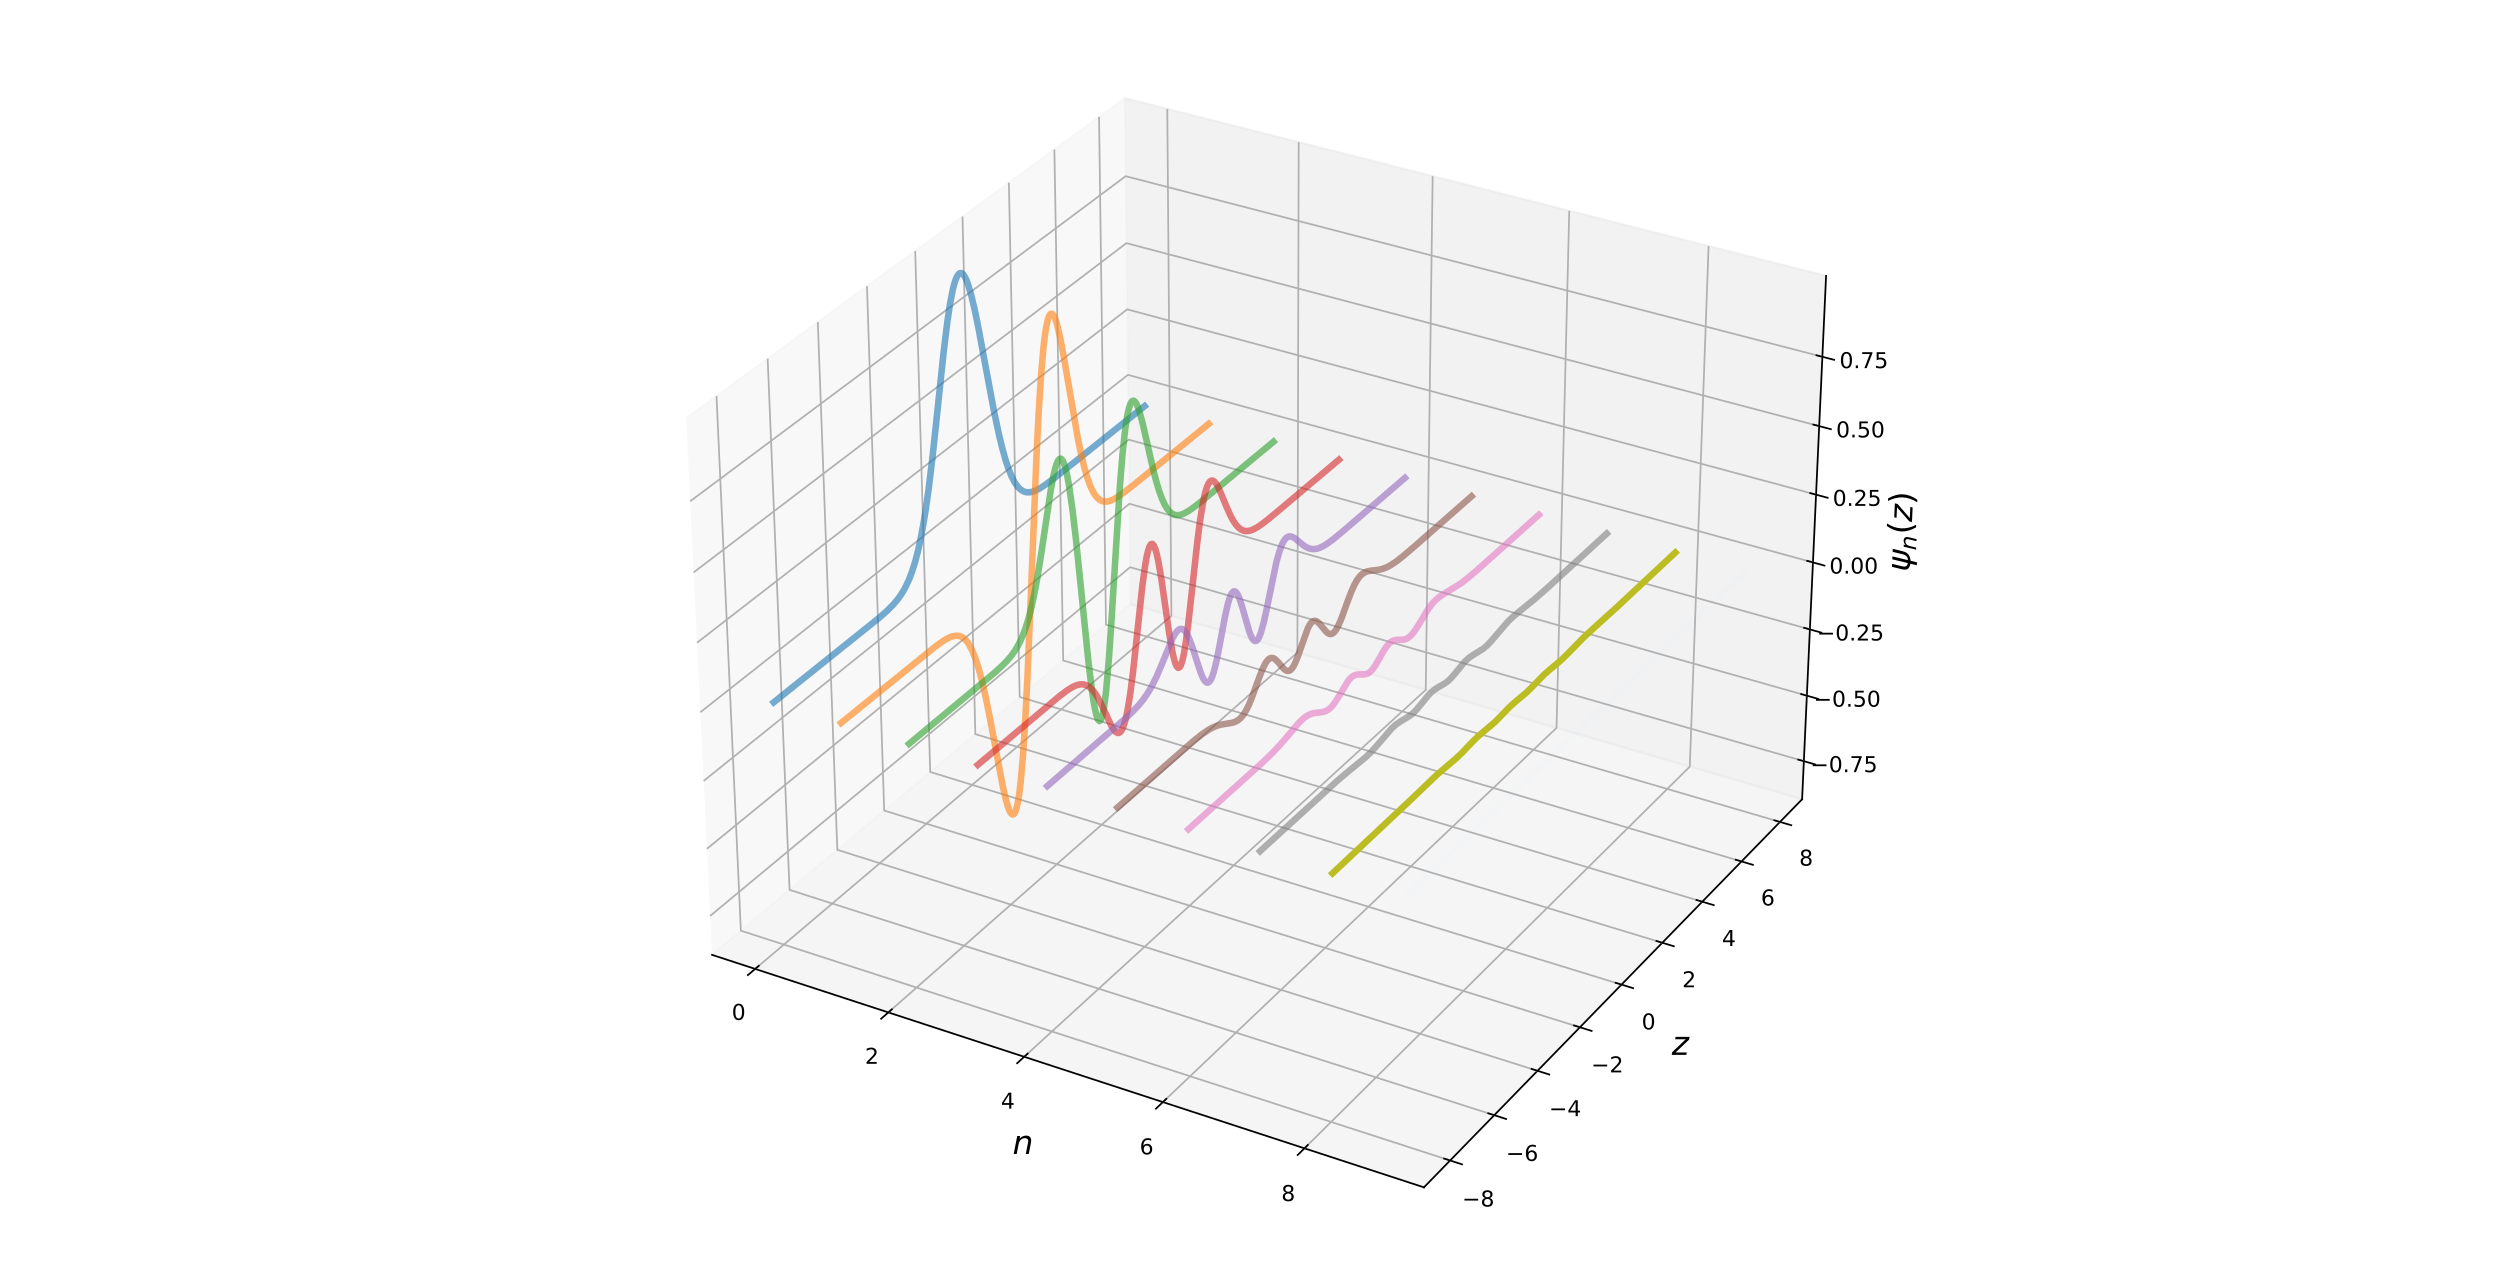 <?xml version="1.0" encoding="utf-8" standalone="no"?>
<!DOCTYPE svg PUBLIC "-//W3C//DTD SVG 1.1//EN"
  "http://www.w3.org/Graphics/SVG/1.1/DTD/svg11.dtd">
<!-- Created with matplotlib (https://matplotlib.org/) -->
<svg height="578.88pt" version="1.1" viewBox="0 0 1141.92 578.88" width="1141.92pt" xmlns="http://www.w3.org/2000/svg" xmlns:xlink="http://www.w3.org/1999/xlink">
 <defs>
  <style type="text/css">*{stroke-linecap:butt;stroke-linejoin:round;}</style>
 </defs>
 <g id="figure_1">
  <g id="patch_1">
   <path d="M 0 578.88 
L 1141.92 578.88 
L 1141.92 0 
L 0 0 
z
" style="fill:#ffffff;"/>
  </g>
  <g id="patch_2">
   <path d="M 281.52 578.88 
L 860.4 578.88 
L 860.4 0 
L 281.52 0 
z
" style="fill:#ffffff;"/>
  </g>
  <g id="pane3d_1">
   <g id="patch_3">
    <path d="M 325.229 436.147 
L 516.395 275.908 
L 513.737 44.816 
L 313.424 190.996 
" style="fill:#f2f2f2;opacity:0.5;stroke:#f2f2f2;stroke-linejoin:miter;"/>
   </g>
  </g>
  <g id="pane3d_2">
   <g id="patch_4">
    <path d="M 516.395 275.908 
L 823.146 365.069 
L 834.093 126.017 
L 513.737 44.816 
" style="fill:#e6e6e6;opacity:0.5;stroke:#e6e6e6;stroke-linejoin:miter;"/>
   </g>
  </g>
  <g id="pane3d_3">
   <g id="patch_5">
    <path d="M 325.229 436.147 
L 650.401 542.348 
L 823.146 365.069 
L 516.395 275.908 
" style="fill:#ececec;opacity:0.5;stroke:#ececec;stroke-linejoin:miter;"/>
   </g>
  </g>
  <g id="axis3d_1">
   <g id="line2d_1">
    <path d="M 325.229 436.147 
L 650.401 542.348 
" style="fill:none;stroke:#000000;stroke-linecap:square;stroke-width:0.8;"/>
   </g>
   <g id="text_1">
    <!-- $n$ -->
    <g transform="translate(462.51 527.101)scale(0.15 -0.15)">
     <defs>
      <path d="M 55.719 33.016 
L 49.312 0 
L 40.281 0 
L 46.688 32.672 
Q 47.125 34.969 47.359 36.719 
Q 47.609 38.484 47.609 39.5 
Q 47.609 43.609 45.016 45.891 
Q 42.438 48.188 37.797 48.188 
Q 30.562 48.188 25.344 43.375 
Q 20.125 38.578 18.5 30.328 
L 12.5 0 
L 3.516 0 
L 14.109 54.688 
L 23.094 54.688 
L 21.297 46.094 
Q 25.047 50.828 30.312 53.406 
Q 35.594 56 41.406 56 
Q 48.641 56 52.609 52.094 
Q 56.594 48.188 56.594 41.109 
Q 56.594 39.359 56.375 37.359 
Q 56.156 35.359 55.719 33.016 
z
" id="DejaVuSans-Oblique-110"/>
     </defs>
     <use xlink:href="#DejaVuSans-Oblique-110"/>
    </g>
   </g>
   <g id="Line3DCollection_1">
    <path d="M 344.924 442.579 
L 535.05 281.331 
L 533.182 49.745 
" style="fill:none;stroke:#b0b0b0;stroke-width:0.8;"/>
    <path d="M 405.749 462.444 
L 592.605 298.06 
L 593.201 64.958 
" style="fill:none;stroke:#b0b0b0;stroke-width:0.8;"/>
    <path d="M 467.814 482.715 
L 651.236 315.101 
L 654.392 80.468 
" style="fill:none;stroke:#b0b0b0;stroke-width:0.8;"/>
    <path d="M 531.159 503.403 
L 710.973 332.465 
L 716.788 96.284 
" style="fill:none;stroke:#b0b0b0;stroke-width:0.8;"/>
    <path d="M 595.823 524.523 
L 771.849 350.159 
L 780.426 112.414 
" style="fill:none;stroke:#b0b0b0;stroke-width:0.8;"/>
   </g>
   <g id="xtick_1">
    <g id="line2d_2">
     <path d="M 346.579 441.175 
L 341.605 445.393 
" style="fill:none;stroke:#000000;stroke-linecap:square;stroke-width:0.8;"/>
    </g>
    <g id="text_2">
     <!-- 0 -->
     <g transform="translate(334.228 465.856)scale(0.1 -0.1)">
      <defs>
       <path d="M 31.781 66.406 
Q 24.172 66.406 20.328 58.906 
Q 16.5 51.422 16.5 36.375 
Q 16.5 21.391 20.328 13.891 
Q 24.172 6.391 31.781 6.391 
Q 39.453 6.391 43.281 13.891 
Q 47.125 21.391 47.125 36.375 
Q 47.125 51.422 43.281 58.906 
Q 39.453 66.406 31.781 66.406 
z
M 31.781 74.219 
Q 44.047 74.219 50.516 64.516 
Q 56.984 54.828 56.984 36.375 
Q 56.984 17.969 50.516 8.266 
Q 44.047 -1.422 31.781 -1.422 
Q 19.531 -1.422 13.062 8.266 
Q 6.594 17.969 6.594 36.375 
Q 6.594 54.828 13.062 64.516 
Q 19.531 74.219 31.781 74.219 
z
" id="DejaVuSans-48"/>
      </defs>
      <use xlink:href="#DejaVuSans-48"/>
     </g>
    </g>
   </g>
   <g id="xtick_2">
    <g id="line2d_3">
     <path d="M 407.377 461.012 
L 402.485 465.316 
" style="fill:none;stroke:#000000;stroke-linecap:square;stroke-width:0.8;"/>
    </g>
    <g id="text_3">
     <!-- 2 -->
     <g transform="translate(395.082 485.915)scale(0.1 -0.1)">
      <defs>
       <path d="M 19.188 8.297 
L 53.609 8.297 
L 53.609 0 
L 7.328 0 
L 7.328 8.297 
Q 12.938 14.109 22.625 23.891 
Q 32.328 33.688 34.812 36.531 
Q 39.547 41.844 41.422 45.531 
Q 43.312 49.219 43.312 52.781 
Q 43.312 58.594 39.234 62.25 
Q 35.156 65.922 28.609 65.922 
Q 23.969 65.922 18.812 64.312 
Q 13.672 62.703 7.812 59.422 
L 7.812 69.391 
Q 13.766 71.781 18.938 73 
Q 24.125 74.219 28.422 74.219 
Q 39.75 74.219 46.484 68.547 
Q 53.219 62.891 53.219 53.422 
Q 53.219 48.922 51.531 44.891 
Q 49.859 40.875 45.406 35.406 
Q 44.188 33.984 37.641 27.219 
Q 31.109 20.453 19.188 8.297 
z
" id="DejaVuSans-50"/>
      </defs>
      <use xlink:href="#DejaVuSans-50"/>
     </g>
    </g>
   </g>
   <g id="xtick_3">
    <g id="line2d_4">
     <path d="M 469.414 481.253 
L 464.608 485.645 
" style="fill:none;stroke:#000000;stroke-linecap:square;stroke-width:0.8;"/>
    </g>
    <g id="text_4">
     <!-- 4 -->
     <g transform="translate(457.179 506.383)scale(0.1 -0.1)">
      <defs>
       <path d="M 37.797 64.312 
L 12.891 25.391 
L 37.797 25.391 
z
M 35.203 72.906 
L 47.609 72.906 
L 47.609 25.391 
L 58.016 25.391 
L 58.016 17.188 
L 47.609 17.188 
L 47.609 0 
L 37.797 0 
L 37.797 17.188 
L 4.891 17.188 
L 4.891 26.703 
z
" id="DejaVuSans-52"/>
      </defs>
      <use xlink:href="#DejaVuSans-52"/>
     </g>
    </g>
   </g>
   <g id="xtick_4">
    <g id="line2d_5">
     <path d="M 532.729 501.911 
L 528.013 506.395 
" style="fill:none;stroke:#000000;stroke-linecap:square;stroke-width:0.8;"/>
    </g>
    <g id="text_5">
     <!-- 6 -->
     <g transform="translate(520.559 527.274)scale(0.1 -0.1)">
      <defs>
       <path d="M 33.016 40.375 
Q 26.375 40.375 22.484 35.828 
Q 18.609 31.297 18.609 23.391 
Q 18.609 15.531 22.484 10.953 
Q 26.375 6.391 33.016 6.391 
Q 39.656 6.391 43.531 10.953 
Q 47.406 15.531 47.406 23.391 
Q 47.406 31.297 43.531 35.828 
Q 39.656 40.375 33.016 40.375 
z
M 52.594 71.297 
L 52.594 62.312 
Q 48.875 64.062 45.094 64.984 
Q 41.312 65.922 37.594 65.922 
Q 27.828 65.922 22.672 59.328 
Q 17.531 52.734 16.797 39.406 
Q 19.672 43.656 24.016 45.922 
Q 28.375 48.188 33.594 48.188 
Q 44.578 48.188 50.953 41.516 
Q 57.328 34.859 57.328 23.391 
Q 57.328 12.156 50.688 5.359 
Q 44.047 -1.422 33.016 -1.422 
Q 20.359 -1.422 13.672 8.266 
Q 6.984 17.969 6.984 36.375 
Q 6.984 53.656 15.188 63.938 
Q 23.391 74.219 37.203 74.219 
Q 40.922 74.219 44.703 73.484 
Q 48.484 72.75 52.594 71.297 
z
" id="DejaVuSans-54"/>
      </defs>
      <use xlink:href="#DejaVuSans-54"/>
     </g>
    </g>
   </g>
   <g id="xtick_5">
    <g id="line2d_6">
     <path d="M 597.361 522.999 
L 592.74 527.576 
" style="fill:none;stroke:#000000;stroke-linecap:square;stroke-width:0.8;"/>
    </g>
    <g id="text_6">
     <!-- 8 -->
     <g transform="translate(585.26 548.6)scale(0.1 -0.1)">
      <defs>
       <path d="M 31.781 34.625 
Q 24.75 34.625 20.719 30.859 
Q 16.703 27.094 16.703 20.516 
Q 16.703 13.922 20.719 10.156 
Q 24.75 6.391 31.781 6.391 
Q 38.812 6.391 42.859 10.172 
Q 46.922 13.969 46.922 20.516 
Q 46.922 27.094 42.891 30.859 
Q 38.875 34.625 31.781 34.625 
z
M 21.922 38.812 
Q 15.578 40.375 12.031 44.719 
Q 8.5 49.078 8.5 55.328 
Q 8.5 64.062 14.719 69.141 
Q 20.953 74.219 31.781 74.219 
Q 42.672 74.219 48.875 69.141 
Q 55.078 64.062 55.078 55.328 
Q 55.078 49.078 51.531 44.719 
Q 48 40.375 41.703 38.812 
Q 48.828 37.156 52.797 32.312 
Q 56.781 27.484 56.781 20.516 
Q 56.781 9.906 50.312 4.234 
Q 43.844 -1.422 31.781 -1.422 
Q 19.734 -1.422 13.25 4.234 
Q 6.781 9.906 6.781 20.516 
Q 6.781 27.484 10.781 32.312 
Q 14.797 37.156 21.922 38.812 
z
M 18.312 54.391 
Q 18.312 48.734 21.844 45.562 
Q 25.391 42.391 31.781 42.391 
Q 38.141 42.391 41.719 45.562 
Q 45.312 48.734 45.312 54.391 
Q 45.312 60.062 41.719 63.234 
Q 38.141 66.406 31.781 66.406 
Q 25.391 66.406 21.844 63.234 
Q 18.312 60.062 18.312 54.391 
z
" id="DejaVuSans-56"/>
      </defs>
      <use xlink:href="#DejaVuSans-56"/>
     </g>
    </g>
   </g>
  </g>
  <g id="axis3d_2">
   <g id="line2d_7">
    <path d="M 823.146 365.069 
L 650.401 542.348 
" style="fill:none;stroke:#000000;stroke-linecap:square;stroke-width:0.8;"/>
   </g>
   <g id="text_7">
    <!-- $z$ -->
    <g transform="translate(763.619 481.87)scale(0.15 -0.15)">
     <defs>
      <path d="M 11.625 54.688 
L 54.297 54.688 
L 52.688 46.484 
L 11.531 7.172 
L 45.516 7.172 
L 44.094 0 
L -0.297 0 
L 1.312 8.203 
L 42.484 47.516 
L 10.203 47.516 
z
" id="DejaVuSans-Oblique-122"/>
     </defs>
     <use transform="translate(0 0.312)" xlink:href="#DejaVuSans-Oblique-122"/>
    </g>
   </g>
   <g id="Line3DCollection_2">
    <path d="M 327.276 180.887 
L 338.402 425.105 
L 662.354 530.082 
" style="fill:none;stroke:#b0b0b0;stroke-width:0.8;"/>
    <path d="M 350.647 163.832 
L 360.643 406.463 
L 682.517 509.389 
" style="fill:none;stroke:#b0b0b0;stroke-width:0.8;"/>
    <path d="M 373.555 147.115 
L 382.462 388.174 
L 702.279 489.109 
" style="fill:none;stroke:#b0b0b0;stroke-width:0.8;"/>
    <path d="M 396.013 130.725 
L 403.871 370.227 
L 721.65 469.229 
" style="fill:none;stroke:#b0b0b0;stroke-width:0.8;"/>
    <path d="M 418.036 114.654 
L 424.883 352.615 
L 740.643 449.738 
" style="fill:none;stroke:#b0b0b0;stroke-width:0.8;"/>
    <path d="M 439.636 98.892 
L 445.508 335.327 
L 759.268 430.624 
" style="fill:none;stroke:#b0b0b0;stroke-width:0.8;"/>
    <path d="M 460.824 83.43 
L 465.757 318.354 
L 777.536 411.876 
" style="fill:none;stroke:#b0b0b0;stroke-width:0.8;"/>
    <path d="M 481.612 68.259 
L 485.639 301.688 
L 795.457 393.485 
" style="fill:none;stroke:#b0b0b0;stroke-width:0.8;"/>
    <path d="M 502.012 53.372 
L 505.165 285.321 
L 813.041 375.44 
" style="fill:none;stroke:#b0b0b0;stroke-width:0.8;"/>
   </g>
   <g id="xtick_6">
    <g id="line2d_8">
     <path d="M 659.624 529.197 
L 667.821 531.853 
" style="fill:none;stroke:#000000;stroke-linecap:square;stroke-width:0.8;"/>
    </g>
    <g id="text_8">
     <!-- −8 -->
     <g transform="translate(667.859 551.099)scale(0.1 -0.1)">
      <defs>
       <path d="M 10.594 35.5 
L 73.188 35.5 
L 73.188 27.203 
L 10.594 27.203 
z
" id="DejaVuSans-8722"/>
      </defs>
      <use xlink:href="#DejaVuSans-8722"/>
      <use x="83.789" xlink:href="#DejaVuSans-56"/>
     </g>
    </g>
   </g>
   <g id="xtick_7">
    <g id="line2d_9">
     <path d="M 679.806 508.522 
L 687.946 511.125 
" style="fill:none;stroke:#000000;stroke-linecap:square;stroke-width:0.8;"/>
    </g>
    <g id="text_9">
     <!-- −6 -->
     <g transform="translate(687.899 530.265)scale(0.1 -0.1)">
      <use xlink:href="#DejaVuSans-8722"/>
      <use x="83.789" xlink:href="#DejaVuSans-54"/>
     </g>
    </g>
   </g>
   <g id="xtick_8">
    <g id="line2d_10">
     <path d="M 699.587 488.259 
L 707.671 490.81 
" style="fill:none;stroke:#000000;stroke-linecap:square;stroke-width:0.8;"/>
    </g>
    <g id="text_10">
     <!-- −4 -->
     <g transform="translate(707.538 509.847)scale(0.1 -0.1)">
      <use xlink:href="#DejaVuSans-8722"/>
      <use x="83.789" xlink:href="#DejaVuSans-52"/>
     </g>
    </g>
   </g>
   <g id="xtick_9">
    <g id="line2d_11">
     <path d="M 718.976 468.396 
L 727.005 470.897 
" style="fill:none;stroke:#000000;stroke-linecap:square;stroke-width:0.8;"/>
    </g>
    <g id="text_11">
     <!-- −2 -->
     <g transform="translate(726.79 489.832)scale(0.1 -0.1)">
      <use xlink:href="#DejaVuSans-8722"/>
      <use x="83.789" xlink:href="#DejaVuSans-50"/>
     </g>
    </g>
   </g>
   <g id="xtick_10">
    <g id="line2d_12">
     <path d="M 737.987 448.921 
L 745.961 451.373 
" style="fill:none;stroke:#000000;stroke-linecap:square;stroke-width:0.8;"/>
    </g>
    <g id="text_12">
     <!-- 0 -->
     <g transform="translate(749.855 470.209)scale(0.1 -0.1)">
      <use xlink:href="#DejaVuSans-48"/>
     </g>
    </g>
   </g>
   <g id="xtick_11">
    <g id="line2d_13">
     <path d="M 756.631 429.823 
L 764.55 432.228 
" style="fill:none;stroke:#000000;stroke-linecap:square;stroke-width:0.8;"/>
    </g>
    <g id="text_13">
     <!-- 2 -->
     <g transform="translate(768.365 450.965)scale(0.1 -0.1)">
      <use xlink:href="#DejaVuSans-50"/>
     </g>
    </g>
   </g>
   <g id="xtick_12">
    <g id="line2d_14">
     <path d="M 774.916 411.09 
L 782.782 413.45 
" style="fill:none;stroke:#000000;stroke-linecap:square;stroke-width:0.8;"/>
    </g>
    <g id="text_14">
     <!-- 4 -->
     <g transform="translate(786.52 432.091)scale(0.1 -0.1)">
      <use xlink:href="#DejaVuSans-52"/>
     </g>
    </g>
   </g>
   <g id="xtick_13">
    <g id="line2d_15">
     <path d="M 792.855 392.714 
L 800.667 395.029 
" style="fill:none;stroke:#000000;stroke-linecap:square;stroke-width:0.8;"/>
    </g>
    <g id="text_15">
     <!-- 6 -->
     <g transform="translate(804.33 413.575)scale(0.1 -0.1)">
      <use xlink:href="#DejaVuSans-54"/>
     </g>
    </g>
   </g>
   <g id="xtick_14">
    <g id="line2d_16">
     <path d="M 810.456 374.683 
L 818.216 376.954 
" style="fill:none;stroke:#000000;stroke-linecap:square;stroke-width:0.8;"/>
    </g>
    <g id="text_16">
     <!-- 8 -->
     <g transform="translate(821.805 395.408)scale(0.1 -0.1)">
      <use xlink:href="#DejaVuSans-56"/>
     </g>
    </g>
   </g>
  </g>
  <g id="axis3d_3">
   <g id="line2d_17">
    <path d="M 823.146 365.069 
L 834.093 126.017 
" style="fill:none;stroke:#000000;stroke-linecap:square;stroke-width:0.8;"/>
   </g>
   <g id="text_17">
    <!-- $\psi_n(z)$ -->
    <g transform="translate(872.304 261.202)rotate(-87.378)scale(0.15 -0.15)">
     <defs>
      <path d="M 24.859 -1.219 
Q 13.922 0.594 9.625 5.328 
Q 4.344 11.141 6.641 23 
L 12.797 54.688 
L 21.875 54.688 
L 15.766 23.344 
Q 14.062 14.406 17.484 10.688 
Q 20.516 7.469 26.422 6.781 
L 35.688 54.688 
L 44.625 54.688 
L 35.359 6.844 
Q 41.891 7.516 45.75 10.75 
Q 50.734 14.844 52.391 23.391 
L 58.453 54.688 
L 67.531 54.688 
L 61.375 23.047 
Q 58.984 10.75 51.562 5.375 
Q 44.875 0.531 33.797 -1.172 
L 29.984 -20.797 
L 21.047 -20.797 
z
" id="DejaVuSans-Oblique-968"/>
      <path d="M 31 75.875 
Q 24.469 64.656 21.281 53.656 
Q 18.109 42.672 18.109 31.391 
Q 18.109 20.125 21.312 9.062 
Q 24.516 -2 31 -13.188 
L 23.188 -13.188 
Q 15.875 -1.703 12.234 9.375 
Q 8.594 20.453 8.594 31.391 
Q 8.594 42.281 12.203 53.312 
Q 15.828 64.359 23.188 75.875 
z
" id="DejaVuSans-40"/>
      <path d="M 8.016 75.875 
L 15.828 75.875 
Q 23.141 64.359 26.781 53.312 
Q 30.422 42.281 30.422 31.391 
Q 30.422 20.453 26.781 9.375 
Q 23.141 -1.703 15.828 -13.188 
L 8.016 -13.188 
Q 14.5 -2 17.703 9.062 
Q 20.906 20.125 20.906 31.391 
Q 20.906 42.672 17.703 53.656 
Q 14.5 64.656 8.016 75.875 
z
" id="DejaVuSans-41"/>
     </defs>
     <use transform="translate(0 0.125)" xlink:href="#DejaVuSans-Oblique-968"/>
     <use transform="translate(65.967 -16.281)scale(0.7)" xlink:href="#DejaVuSans-Oblique-110"/>
     <use transform="translate(113.066 0.125)" xlink:href="#DejaVuSans-40"/>
     <use transform="translate(152.08 0.125)" xlink:href="#DejaVuSans-Oblique-122"/>
     <use transform="translate(204.57 0.125)" xlink:href="#DejaVuSans-41"/>
    </g>
   </g>
   <g id="Line3DCollection_3">
    <path d="M 823.942 347.693 
L 516.201 259.078 
L 324.373 418.356 
" style="fill:none;stroke:#b0b0b0;stroke-width:0.8;"/>
    <path d="M 825.312 317.767 
L 515.868 230.104 
L 322.897 387.704 
" style="fill:none;stroke:#b0b0b0;stroke-width:0.8;"/>
    <path d="M 826.698 287.505 
L 515.531 200.82 
L 321.403 356.694 
" style="fill:none;stroke:#b0b0b0;stroke-width:0.8;"/>
    <path d="M 828.1 256.9 
L 515.191 171.22 
L 319.892 325.32 
" style="fill:none;stroke:#b0b0b0;stroke-width:0.8;"/>
    <path d="M 829.517 225.947 
L 514.847 141.3 
L 318.364 293.576 
" style="fill:none;stroke:#b0b0b0;stroke-width:0.8;"/>
    <path d="M 830.951 194.641 
L 514.499 111.055 
L 316.817 261.455 
" style="fill:none;stroke:#b0b0b0;stroke-width:0.8;"/>
    <path d="M 832.401 162.974 
L 514.147 80.479 
L 315.252 228.95 
" style="fill:none;stroke:#b0b0b0;stroke-width:0.8;"/>
   </g>
   <g id="xtick_15">
    <g id="line2d_18">
     <path d="M 821.359 346.949 
L 829.114 349.183 
" style="fill:none;stroke:#000000;stroke-linecap:square;stroke-width:0.8;"/>
    </g>
    <g id="text_18">
     <!-- −0.75 -->
     <g transform="translate(826.956 352.698)scale(0.1 -0.1)">
      <defs>
       <path d="M 10.688 12.406 
L 21 12.406 
L 21 0 
L 10.688 0 
z
" id="DejaVuSans-46"/>
       <path d="M 8.203 72.906 
L 55.078 72.906 
L 55.078 68.703 
L 28.609 0 
L 18.312 0 
L 43.219 64.594 
L 8.203 64.594 
z
" id="DejaVuSans-55"/>
       <path d="M 10.797 72.906 
L 49.516 72.906 
L 49.516 64.594 
L 19.828 64.594 
L 19.828 46.734 
Q 21.969 47.469 24.109 47.828 
Q 26.266 48.188 28.422 48.188 
Q 40.625 48.188 47.75 41.5 
Q 54.891 34.812 54.891 23.391 
Q 54.891 11.625 47.562 5.094 
Q 40.234 -1.422 26.906 -1.422 
Q 22.312 -1.422 17.547 -0.641 
Q 12.797 0.141 7.719 1.703 
L 7.719 11.625 
Q 12.109 9.234 16.797 8.062 
Q 21.484 6.891 26.703 6.891 
Q 35.156 6.891 40.078 11.328 
Q 45.016 15.766 45.016 23.391 
Q 45.016 31 40.078 35.438 
Q 35.156 39.891 26.703 39.891 
Q 22.75 39.891 18.812 39.016 
Q 14.891 38.141 10.797 36.281 
z
" id="DejaVuSans-53"/>
      </defs>
      <use xlink:href="#DejaVuSans-8722"/>
      <use x="83.789" xlink:href="#DejaVuSans-48"/>
      <use x="147.412" xlink:href="#DejaVuSans-46"/>
      <use x="179.199" xlink:href="#DejaVuSans-55"/>
      <use x="242.822" xlink:href="#DejaVuSans-53"/>
     </g>
    </g>
   </g>
   <g id="xtick_16">
    <g id="line2d_19">
     <path d="M 822.714 317.031 
L 830.515 319.241 
" style="fill:none;stroke:#000000;stroke-linecap:square;stroke-width:0.8;"/>
    </g>
    <g id="text_19">
     <!-- −0.50 -->
     <g transform="translate(828.427 322.799)scale(0.1 -0.1)">
      <use xlink:href="#DejaVuSans-8722"/>
      <use x="83.789" xlink:href="#DejaVuSans-48"/>
      <use x="147.412" xlink:href="#DejaVuSans-46"/>
      <use x="179.199" xlink:href="#DejaVuSans-53"/>
      <use x="242.822" xlink:href="#DejaVuSans-48"/>
     </g>
    </g>
   </g>
   <g id="xtick_17">
    <g id="line2d_20">
     <path d="M 824.085 286.777 
L 831.931 288.962 
" style="fill:none;stroke:#000000;stroke-linecap:square;stroke-width:0.8;"/>
    </g>
    <g id="text_20">
     <!-- −0.25 -->
     <g transform="translate(829.914 292.565)scale(0.1 -0.1)">
      <use xlink:href="#DejaVuSans-8722"/>
      <use x="83.789" xlink:href="#DejaVuSans-48"/>
      <use x="147.412" xlink:href="#DejaVuSans-46"/>
      <use x="179.199" xlink:href="#DejaVuSans-50"/>
      <use x="242.822" xlink:href="#DejaVuSans-53"/>
     </g>
    </g>
   </g>
   <g id="xtick_18">
    <g id="line2d_21">
     <path d="M 825.471 256.18 
L 833.363 258.341 
" style="fill:none;stroke:#000000;stroke-linecap:square;stroke-width:0.8;"/>
    </g>
    <g id="text_21">
     <!-- 0.00 -->
     <g transform="translate(835.608 261.989)scale(0.1 -0.1)">
      <use xlink:href="#DejaVuSans-48"/>
      <use x="63.623" xlink:href="#DejaVuSans-46"/>
      <use x="95.41" xlink:href="#DejaVuSans-48"/>
      <use x="159.033" xlink:href="#DejaVuSans-48"/>
     </g>
    </g>
   </g>
   <g id="xtick_19">
    <g id="line2d_22">
     <path d="M 826.873 225.236 
L 834.812 227.372 
" style="fill:none;stroke:#000000;stroke-linecap:square;stroke-width:0.8;"/>
    </g>
    <g id="text_22">
     <!-- 0.25 -->
     <g transform="translate(837.129 231.066)scale(0.1 -0.1)">
      <use xlink:href="#DejaVuSans-48"/>
      <use x="63.623" xlink:href="#DejaVuSans-46"/>
      <use x="95.41" xlink:href="#DejaVuSans-50"/>
      <use x="159.033" xlink:href="#DejaVuSans-53"/>
     </g>
    </g>
   </g>
   <g id="xtick_20">
    <g id="line2d_23">
     <path d="M 828.291 193.938 
L 836.277 196.048 
" style="fill:none;stroke:#000000;stroke-linecap:square;stroke-width:0.8;"/>
    </g>
    <g id="text_23">
     <!-- 0.50 -->
     <g transform="translate(838.668 199.79)scale(0.1 -0.1)">
      <use xlink:href="#DejaVuSans-48"/>
      <use x="63.623" xlink:href="#DejaVuSans-46"/>
      <use x="95.41" xlink:href="#DejaVuSans-53"/>
      <use x="159.033" xlink:href="#DejaVuSans-48"/>
     </g>
    </g>
   </g>
   <g id="xtick_21">
    <g id="line2d_24">
     <path d="M 829.725 162.281 
L 837.759 164.363 
" style="fill:none;stroke:#000000;stroke-linecap:square;stroke-width:0.8;"/>
    </g>
    <g id="text_24">
     <!-- 0.75 -->
     <g transform="translate(840.224 168.154)scale(0.1 -0.1)">
      <use xlink:href="#DejaVuSans-48"/>
      <use x="63.623" xlink:href="#DejaVuSans-46"/>
      <use x="95.41" xlink:href="#DejaVuSans-55"/>
      <use x="159.033" xlink:href="#DejaVuSans-53"/>
     </g>
    </g>
   </g>
  </g>
  <g id="axes_1">
   <g id="line2d_25">
    <path clip-path="url(#pe40202062c)" d="M 353.393 320.81 
L 401.557 282.211 
L 405.062 279.12 
L 407.849 276.336 
L 409.924 273.898 
L 411.297 272.017 
L 412.66 269.856 
L 414.012 267.338 
L 415.349 264.376 
L 416.669 260.875 
L 417.97 256.736 
L 419.249 251.863 
L 420.505 246.17 
L 421.736 239.591 
L 422.941 232.092 
L 424.123 223.679 
L 425.855 209.489 
L 428.115 188.421 
L 430.942 161.518 
L 432.694 147.128 
L 433.905 139.035 
L 435.158 132.531 
L 435.802 129.961 
L 436.459 127.882 
L 437.129 126.313 
L 437.812 125.268 
L 438.508 124.752 
L 439.217 124.766 
L 439.939 125.302 
L 440.672 126.346 
L 441.416 127.879 
L 442.171 129.873 
L 443.708 135.119 
L 445.274 141.779 
L 446.859 149.501 
L 450.051 166.636 
L 453.995 187.69 
L 456.304 198.565 
L 457.812 204.763 
L 459.296 210.045 
L 460.754 214.407 
L 462.19 217.886 
L 463.604 220.549 
L 465 222.483 
L 466.38 223.784 
L 467.746 224.55 
L 469.101 224.877 
L 470.446 224.851 
L 471.784 224.549 
L 473.116 224.035 
L 475.105 222.981 
L 477.745 221.243 
L 481.686 218.3 
L 490.818 211.07 
L 522.816 185.52 
L 522.816 185.52 
" style="fill:none;stroke:#1f77b4;stroke-linecap:square;stroke-opacity:0.6;stroke-width:3;"/>
   </g>
   <g id="line2d_26">
    <path clip-path="url(#pe40202062c)" d="M 384.159 330.223 
L 427.031 295.489 
L 430.539 292.958 
L 432.645 291.681 
L 434.051 291.009 
L 435.461 290.543 
L 436.876 290.357 
L 438.298 290.539 
L 439.013 290.8 
L 439.73 291.194 
L 440.451 291.735 
L 441.175 292.439 
L 441.902 293.322 
L 442.634 294.4 
L 444.111 297.198 
L 445.607 300.944 
L 447.125 305.713 
L 448.662 311.534 
L 450.219 318.363 
L 452.58 330.179 
L 458.067 359.285 
L 459.578 365.718 
L 460.316 368.236 
L 461.041 370.181 
L 461.749 371.476 
L 462.441 372.05 
L 463.116 371.836 
L 463.772 370.778 
L 464.408 368.828 
L 465.024 365.949 
L 465.62 362.117 
L 466.197 357.323 
L 467.293 344.882 
L 468.318 328.853 
L 469.287 309.714 
L 470.67 276.795 
L 473.441 208.125 
L 474.441 188.306 
L 475.507 171.56 
L 476.646 158.497 
L 477.245 153.462 
L 477.863 149.45 
L 478.5 146.454 
L 479.154 144.455 
L 479.826 143.415 
L 480.514 143.283 
L 481.216 143.994 
L 481.93 145.477 
L 482.656 147.649 
L 483.391 150.424 
L 484.881 157.424 
L 486.388 165.762 
L 492.376 200.523 
L 493.831 207.536 
L 495.264 213.479 
L 496.676 218.327 
L 498.067 222.124 
L 499.441 224.961 
L 500.799 226.956 
L 502.144 228.236 
L 503.479 228.931 
L 504.804 229.16 
L 506.123 229.027 
L 507.435 228.621 
L 508.744 228.014 
L 510.7 226.845 
L 513.299 225.005 
L 517.827 221.466 
L 533.84 208.468 
L 552.117 193.6 
L 552.117 193.6 
" style="fill:none;stroke:#ff7f0e;stroke-linecap:square;stroke-opacity:0.6;stroke-width:3;"/>
   </g>
   <g id="line2d_27">
    <path clip-path="url(#pe40202062c)" d="M 415.241 339.733 
L 454.254 307.278 
L 457.728 304.118 
L 459.803 302.012 
L 461.867 299.6 
L 463.236 297.731 
L 464.597 295.569 
L 465.949 293.023 
L 467.289 289.993 
L 468.617 286.372 
L 469.931 282.055 
L 471.229 276.95 
L 472.51 270.999 
L 473.776 264.198 
L 475.65 252.58 
L 480.002 223.529 
L 481.279 216.831 
L 481.929 214.132 
L 482.588 211.978 
L 483.259 210.446 
L 483.941 209.609 
L 484.636 209.534 
L 485.345 210.272 
L 486.066 211.864 
L 486.802 214.332 
L 487.551 217.683 
L 488.313 221.901 
L 489.872 232.776 
L 491.467 246.419 
L 493.894 270.133 
L 497.092 301.613 
L 498.632 314.411 
L 499.38 319.559 
L 500.112 323.711 
L 500.827 326.771 
L 501.523 328.665 
L 502.201 329.341 
L 502.861 328.776 
L 503.503 326.968 
L 504.128 323.946 
L 504.737 319.762 
L 505.332 314.489 
L 506.486 301.094 
L 507.605 284.761 
L 511.506 222.386 
L 512.677 207.957 
L 513.888 196.604 
L 514.51 192.206 
L 515.142 188.686 
L 515.785 186.036 
L 516.438 184.234 
L 517.099 183.238 
L 517.768 182.994 
L 518.445 183.438 
L 519.127 184.497 
L 519.814 186.092 
L 520.505 188.14 
L 521.895 193.27 
L 523.986 202.385 
L 526.755 214.532 
L 528.125 219.819 
L 529.483 224.327 
L 530.829 227.992 
L 532.164 230.819 
L 533.49 232.869 
L 534.807 234.231 
L 536.116 235.01 
L 537.42 235.313 
L 538.718 235.24 
L 540.013 234.878 
L 541.304 234.301 
L 543.235 233.158 
L 545.802 231.326 
L 550.278 227.772 
L 565.476 215.203 
L 581.696 201.758 
L 581.696 201.758 
" style="fill:none;stroke:#2ca02c;stroke-linecap:square;stroke-opacity:0.6;stroke-width:3;"/>
   </g>
   <g id="line2d_28">
    <path clip-path="url(#pe40202062c)" d="M 446.642 349.341 
L 483.929 317.976 
L 487.387 315.379 
L 489.461 314.061 
L 490.843 313.353 
L 492.227 312.837 
L 493.613 312.573 
L 495.001 312.626 
L 496.393 313.064 
L 497.789 313.952 
L 499.189 315.339 
L 500.595 317.246 
L 502.003 319.651 
L 503.415 322.474 
L 507.634 331.511 
L 509.021 333.681 
L 509.709 334.386 
L 510.392 334.767 
L 511.069 334.771 
L 511.741 334.348 
L 512.406 333.456 
L 513.065 332.056 
L 513.717 330.12 
L 514.362 327.631 
L 515.001 324.584 
L 516.26 316.863 
L 517.499 307.21 
L 519.335 290.289 
L 521.793 267.545 
L 523.049 258.327 
L 523.688 254.677 
L 524.335 251.797 
L 524.99 249.763 
L 525.654 248.628 
L 526.327 248.417 
L 527.008 249.132 
L 527.696 250.744 
L 528.391 253.197 
L 529.093 256.408 
L 530.507 264.663 
L 532.638 279.51 
L 534.048 289.209 
L 535.438 297.315 
L 536.124 300.444 
L 536.802 302.82 
L 537.473 304.369 
L 538.137 305.042 
L 538.793 304.814 
L 539.442 303.688 
L 540.085 301.69 
L 540.721 298.869 
L 541.353 295.295 
L 542.604 286.257 
L 544.467 269.664 
L 546.958 246.969 
L 548.218 237.313 
L 549.49 229.578 
L 550.132 226.529 
L 550.776 224.045 
L 551.423 222.124 
L 552.073 220.747 
L 552.725 219.887 
L 553.379 219.506 
L 554.034 219.558 
L 554.691 219.992 
L 555.348 220.753 
L 556.006 221.788 
L 557.321 224.453 
L 559.946 230.792 
L 561.903 235.232 
L 563.203 237.686 
L 564.497 239.635 
L 565.788 241.063 
L 567.075 241.995 
L 568.358 242.483 
L 569.638 242.591 
L 570.916 242.391 
L 572.192 241.945 
L 574.102 240.943 
L 576.007 239.676 
L 579.175 237.25 
L 585.481 232.02 
L 611.557 209.993 
L 611.557 209.993 
" style="fill:none;stroke:#d62728;stroke-linecap:square;stroke-opacity:0.6;stroke-width:3;"/>
   </g>
   <g id="line2d_29">
    <path clip-path="url(#pe40202062c)" d="M 478.369 359.048 
L 513.935 328.271 
L 517.356 325.034 
L 520.083 322.139 
L 522.12 319.645 
L 524.149 316.74 
L 526.171 313.301 
L 528.184 309.25 
L 530.189 304.615 
L 535.524 291.696 
L 536.863 289.315 
L 537.534 288.415 
L 538.207 287.748 
L 538.881 287.34 
L 539.556 287.214 
L 540.234 287.387 
L 540.912 287.867 
L 541.593 288.656 
L 542.274 289.748 
L 542.956 291.124 
L 544.323 294.612 
L 546.373 300.977 
L 548.412 307.16 
L 549.088 308.837 
L 549.76 310.199 
L 550.43 311.184 
L 551.097 311.736 
L 551.761 311.81 
L 552.421 311.379 
L 553.079 310.429 
L 553.734 308.963 
L 554.387 307.004 
L 555.686 301.78 
L 556.981 295.273 
L 559.57 281.42 
L 560.871 275.738 
L 561.523 273.531 
L 562.177 271.838 
L 562.833 270.699 
L 563.489 270.138 
L 564.147 270.154 
L 564.806 270.724 
L 565.466 271.805 
L 566.126 273.333 
L 567.444 277.401 
L 570.725 288.755 
L 571.377 290.421 
L 572.028 291.691 
L 572.677 292.508 
L 573.325 292.833 
L 573.972 292.645 
L 574.618 291.942 
L 575.263 290.737 
L 575.908 289.059 
L 577.197 284.473 
L 578.486 278.657 
L 583.004 256.848 
L 584.295 252.181 
L 585.585 248.701 
L 586.229 247.418 
L 586.872 246.429 
L 587.515 245.718 
L 588.156 245.263 
L 588.797 245.037 
L 589.438 245.01 
L 590.077 245.154 
L 591.353 245.824 
L 593.261 247.35 
L 595.163 248.926 
L 596.429 249.783 
L 597.693 250.397 
L 598.955 250.74 
L 600.217 250.813 
L 601.477 250.637 
L 602.737 250.245 
L 604.624 249.331 
L 606.508 248.135 
L 609.017 246.27 
L 613.394 242.667 
L 626.416 231.481 
L 641.705 218.307 
L 641.705 218.307 
" style="fill:none;stroke:#9467bd;stroke-linecap:square;stroke-opacity:0.6;stroke-width:3;"/>
   </g>
   <g id="line2d_30">
    <path clip-path="url(#pe40202062c)" d="M 510.427 368.856 
L 544.973 338.614 
L 549.046 335.371 
L 551.754 333.512 
L 553.781 332.375 
L 555.805 331.516 
L 557.825 330.947 
L 560.513 330.522 
L 562.523 330.21 
L 563.86 329.833 
L 565.194 329.186 
L 566.525 328.147 
L 567.854 326.612 
L 569.18 324.51 
L 570.504 321.83 
L 571.826 318.635 
L 574.467 311.367 
L 576.448 306.177 
L 577.767 303.408 
L 578.427 302.33 
L 579.086 301.49 
L 579.745 300.903 
L 580.403 300.574 
L 581.061 300.498 
L 581.718 300.662 
L 582.374 301.041 
L 583.684 302.294 
L 586.295 305.387 
L 586.947 305.956 
L 587.597 306.336 
L 588.248 306.485 
L 588.899 306.37 
L 589.549 305.969 
L 590.2 305.273 
L 590.851 304.286 
L 591.502 303.026 
L 592.806 299.813 
L 597.37 286.995 
L 598.02 285.739 
L 598.668 284.758 
L 599.315 284.069 
L 599.96 283.677 
L 600.604 283.572 
L 601.246 283.73 
L 601.887 284.119 
L 603.164 285.408 
L 605.707 288.495 
L 606.342 289.053 
L 606.977 289.432 
L 607.613 289.598 
L 608.25 289.528 
L 608.887 289.209 
L 609.526 288.635 
L 610.165 287.813 
L 611.448 285.493 
L 612.733 282.451 
L 615.309 275.337 
L 617.239 270.237 
L 618.521 267.362 
L 619.797 265.043 
L 621.069 263.301 
L 622.335 262.094 
L 623.595 261.333 
L 624.851 260.9 
L 626.729 260.606 
L 629.847 260.248 
L 631.715 259.78 
L 633.581 259.03 
L 635.446 258.014 
L 637.93 256.332 
L 641.029 253.9 
L 645.973 249.685 
L 666.721 231.467 
L 672.142 226.702 
L 672.142 226.702 
" style="fill:none;stroke:#8c564b;stroke-linecap:square;stroke-opacity:0.6;stroke-width:3;"/>
   </g>
   <g id="line2d_31">
    <path clip-path="url(#pe40202062c)" d="M 542.82 378.767 
L 577.021 347.959 
L 581.051 344.059 
L 584.399 340.535 
L 587.737 336.69 
L 593.058 330.412 
L 595.046 328.446 
L 596.368 327.391 
L 597.688 326.581 
L 599.005 326.024 
L 600.319 325.692 
L 602.939 325.403 
L 604.247 325.212 
L 605.553 324.807 
L 606.858 324.064 
L 608.165 322.899 
L 609.472 321.291 
L 610.78 319.293 
L 616.004 310.676 
L 617.301 309.309 
L 618.593 308.472 
L 619.88 308.107 
L 621.162 308.057 
L 623.08 308.07 
L 624.359 307.783 
L 624.999 307.476 
L 625.64 307.038 
L 626.924 305.747 
L 628.211 303.942 
L 630.145 300.596 
L 632.078 297.173 
L 633.361 295.24 
L 634.638 293.778 
L 635.909 292.842 
L 637.172 292.382 
L 638.43 292.259 
L 640.938 292.216 
L 642.192 291.899 
L 643.449 291.197 
L 644.709 290.057 
L 645.973 288.499 
L 647.874 285.576 
L 652.306 278.266 
L 654.193 275.758 
L 655.444 274.397 
L 657.313 272.767 
L 659.174 271.495 
L 667.183 266.541 
L 670.253 264.173 
L 674.54 260.536 
L 684.276 251.861 
L 702.874 235.177 
L 702.874 235.177 
" style="fill:none;stroke:#e377c2;stroke-linecap:square;stroke-opacity:0.6;stroke-width:3;"/>
   </g>
   <g id="line2d_32">
    <path clip-path="url(#pe40202062c)" d="M 575.554 388.782 
L 610.732 356.71 
L 616.036 352.229 
L 623.939 345.751 
L 626.562 343.207 
L 629.183 340.284 
L 635.711 332.662 
L 637.656 330.939 
L 639.593 329.597 
L 644.093 326.848 
L 645.377 325.797 
L 646.663 324.534 
L 648.593 322.285 
L 652.448 317.534 
L 653.726 316.232 
L 654.999 315.161 
L 656.9 313.926 
L 660.057 312.099 
L 661.32 311.145 
L 662.585 309.966 
L 664.485 307.808 
L 668.914 302.389 
L 670.797 300.618 
L 672.669 299.293 
L 677.635 296.217 
L 679.499 294.565 
L 681.367 292.548 
L 688.819 283.852 
L 691.279 281.55 
L 694.339 279.026 
L 701.034 273.602 
L 706.486 268.808 
L 719.696 256.751 
L 733.905 243.735 
L 733.905 243.735 
" style="fill:none;stroke:#7f7f7f;stroke-linecap:square;stroke-opacity:0.6;stroke-width:3;"/>
   </g>
   <g id="line2d_33">
    <path clip-path="url(#pe40202062c)" d="M 608.634 398.903 
L 644.752 364.973 
L 656.515 353.707 
L 660.4 350.404 
L 664.911 346.592 
L 667.485 344.151 
L 671.979 339.455 
L 674.537 336.904 
L 677.083 334.663 
L 682.782 329.851 
L 685.313 327.289 
L 689.729 322.708 
L 692.236 320.488 
L 697.225 316.336 
L 699.718 313.876 
L 705.311 308.117 
L 707.777 305.964 
L 713.298 301.326 
L 716.363 298.315 
L 723.689 290.828 
L 727.925 286.934 
L 738.729 277.155 
L 759.996 257.283 
L 765.24 252.377 
L 765.24 252.377 
" style="fill:none;stroke:#bcbd22;stroke-linecap:square;stroke-width:3;"/>
   </g>
   <g id="line2d_34">
    <path clip-path="url(#pe40202062c)" d="M 642.066 409.132 
L 796.882 261.103 
L 796.882 261.103 
" style="fill:none;stroke:#17becf;stroke-linecap:square;stroke-opacity:0.01;stroke-width:3;"/>
   </g>
   <g id="text_25">
    <!-- Résolution de l'équation de Schrödinger pour différentes             précisions -->
    <g transform="translate(346.102 -6)scale(0.12 -0.12)">
     <defs>
      <path d="M 44.391 34.188 
Q 47.562 33.109 50.562 29.594 
Q 53.562 26.078 56.594 19.922 
L 66.609 0 
L 56 0 
L 46.688 18.703 
Q 43.062 26.031 39.672 28.422 
Q 36.281 30.812 30.422 30.812 
L 19.672 30.812 
L 19.672 0 
L 9.812 0 
L 9.812 72.906 
L 32.078 72.906 
Q 44.578 72.906 50.734 67.672 
Q 56.891 62.453 56.891 51.906 
Q 56.891 45.016 53.688 40.469 
Q 50.484 35.938 44.391 34.188 
z
M 19.672 64.797 
L 19.672 38.922 
L 32.078 38.922 
Q 39.203 38.922 42.844 42.219 
Q 46.484 45.516 46.484 51.906 
Q 46.484 58.297 42.844 61.547 
Q 39.203 64.797 32.078 64.797 
z
" id="DejaVuSans-82"/>
      <path d="M 56.203 29.594 
L 56.203 25.203 
L 14.891 25.203 
Q 15.484 15.922 20.484 11.062 
Q 25.484 6.203 34.422 6.203 
Q 39.594 6.203 44.453 7.469 
Q 49.312 8.734 54.109 11.281 
L 54.109 2.781 
Q 49.266 0.734 44.188 -0.344 
Q 39.109 -1.422 33.891 -1.422 
Q 20.797 -1.422 13.156 6.188 
Q 5.516 13.812 5.516 26.812 
Q 5.516 40.234 12.766 48.109 
Q 20.016 56 32.328 56 
Q 43.359 56 49.781 48.891 
Q 56.203 41.797 56.203 29.594 
z
M 47.219 32.234 
Q 47.125 39.594 43.094 43.984 
Q 39.062 48.391 32.422 48.391 
Q 24.906 48.391 20.391 44.141 
Q 15.875 39.891 15.188 32.172 
z
M 38.578 79.984 
L 48.297 79.984 
L 32.375 61.625 
L 24.906 61.625 
z
" id="DejaVuSans-233"/>
      <path d="M 44.281 53.078 
L 44.281 44.578 
Q 40.484 46.531 36.375 47.5 
Q 32.281 48.484 27.875 48.484 
Q 21.188 48.484 17.844 46.438 
Q 14.5 44.391 14.5 40.281 
Q 14.5 37.156 16.891 35.375 
Q 19.281 33.594 26.516 31.984 
L 29.594 31.297 
Q 39.156 29.25 43.188 25.516 
Q 47.219 21.781 47.219 15.094 
Q 47.219 7.469 41.188 3.016 
Q 35.156 -1.422 24.609 -1.422 
Q 20.219 -1.422 15.453 -0.562 
Q 10.688 0.297 5.422 2 
L 5.422 11.281 
Q 10.406 8.688 15.234 7.391 
Q 20.062 6.109 24.812 6.109 
Q 31.156 6.109 34.562 8.281 
Q 37.984 10.453 37.984 14.406 
Q 37.984 18.062 35.516 20.016 
Q 33.062 21.969 24.703 23.781 
L 21.578 24.516 
Q 13.234 26.266 9.516 29.906 
Q 5.812 33.547 5.812 39.891 
Q 5.812 47.609 11.281 51.797 
Q 16.75 56 26.812 56 
Q 31.781 56 36.172 55.266 
Q 40.578 54.547 44.281 53.078 
z
" id="DejaVuSans-115"/>
      <path d="M 30.609 48.391 
Q 23.391 48.391 19.188 42.75 
Q 14.984 37.109 14.984 27.297 
Q 14.984 17.484 19.156 11.844 
Q 23.344 6.203 30.609 6.203 
Q 37.797 6.203 41.984 11.859 
Q 46.188 17.531 46.188 27.297 
Q 46.188 37.016 41.984 42.703 
Q 37.797 48.391 30.609 48.391 
z
M 30.609 56 
Q 42.328 56 49.016 48.375 
Q 55.719 40.766 55.719 27.297 
Q 55.719 13.875 49.016 6.219 
Q 42.328 -1.422 30.609 -1.422 
Q 18.844 -1.422 12.172 6.219 
Q 5.516 13.875 5.516 27.297 
Q 5.516 40.766 12.172 48.375 
Q 18.844 56 30.609 56 
z
" id="DejaVuSans-111"/>
      <path d="M 9.422 75.984 
L 18.406 75.984 
L 18.406 0 
L 9.422 0 
z
" id="DejaVuSans-108"/>
      <path d="M 8.5 21.578 
L 8.5 54.688 
L 17.484 54.688 
L 17.484 21.922 
Q 17.484 14.156 20.5 10.266 
Q 23.531 6.391 29.594 6.391 
Q 36.859 6.391 41.078 11.031 
Q 45.312 15.672 45.312 23.688 
L 45.312 54.688 
L 54.297 54.688 
L 54.297 0 
L 45.312 0 
L 45.312 8.406 
Q 42.047 3.422 37.719 1 
Q 33.406 -1.422 27.688 -1.422 
Q 18.266 -1.422 13.375 4.438 
Q 8.5 10.297 8.5 21.578 
z
M 31.109 56 
z
" id="DejaVuSans-117"/>
      <path d="M 18.312 70.219 
L 18.312 54.688 
L 36.812 54.688 
L 36.812 47.703 
L 18.312 47.703 
L 18.312 18.016 
Q 18.312 11.328 20.141 9.422 
Q 21.969 7.516 27.594 7.516 
L 36.812 7.516 
L 36.812 0 
L 27.594 0 
Q 17.188 0 13.234 3.875 
Q 9.281 7.766 9.281 18.016 
L 9.281 47.703 
L 2.688 47.703 
L 2.688 54.688 
L 9.281 54.688 
L 9.281 70.219 
z
" id="DejaVuSans-116"/>
      <path d="M 9.422 54.688 
L 18.406 54.688 
L 18.406 0 
L 9.422 0 
z
M 9.422 75.984 
L 18.406 75.984 
L 18.406 64.594 
L 9.422 64.594 
z
" id="DejaVuSans-105"/>
      <path d="M 54.891 33.016 
L 54.891 0 
L 45.906 0 
L 45.906 32.719 
Q 45.906 40.484 42.875 44.328 
Q 39.844 48.188 33.797 48.188 
Q 26.516 48.188 22.312 43.547 
Q 18.109 38.922 18.109 30.906 
L 18.109 0 
L 9.078 0 
L 9.078 54.688 
L 18.109 54.688 
L 18.109 46.188 
Q 21.344 51.125 25.703 53.562 
Q 30.078 56 35.797 56 
Q 45.219 56 50.047 50.172 
Q 54.891 44.344 54.891 33.016 
z
" id="DejaVuSans-110"/>
      <path id="DejaVuSans-32"/>
      <path d="M 45.406 46.391 
L 45.406 75.984 
L 54.391 75.984 
L 54.391 0 
L 45.406 0 
L 45.406 8.203 
Q 42.578 3.328 38.25 0.953 
Q 33.938 -1.422 27.875 -1.422 
Q 17.969 -1.422 11.734 6.484 
Q 5.516 14.406 5.516 27.297 
Q 5.516 40.188 11.734 48.094 
Q 17.969 56 27.875 56 
Q 33.938 56 38.25 53.625 
Q 42.578 51.266 45.406 46.391 
z
M 14.797 27.297 
Q 14.797 17.391 18.875 11.75 
Q 22.953 6.109 30.078 6.109 
Q 37.203 6.109 41.297 11.75 
Q 45.406 17.391 45.406 27.297 
Q 45.406 37.203 41.297 42.844 
Q 37.203 48.484 30.078 48.484 
Q 22.953 48.484 18.875 42.844 
Q 14.797 37.203 14.797 27.297 
z
" id="DejaVuSans-100"/>
      <path d="M 56.203 29.594 
L 56.203 25.203 
L 14.891 25.203 
Q 15.484 15.922 20.484 11.062 
Q 25.484 6.203 34.422 6.203 
Q 39.594 6.203 44.453 7.469 
Q 49.312 8.734 54.109 11.281 
L 54.109 2.781 
Q 49.266 0.734 44.188 -0.344 
Q 39.109 -1.422 33.891 -1.422 
Q 20.797 -1.422 13.156 6.188 
Q 5.516 13.812 5.516 26.812 
Q 5.516 40.234 12.766 48.109 
Q 20.016 56 32.328 56 
Q 43.359 56 49.781 48.891 
Q 56.203 41.797 56.203 29.594 
z
M 47.219 32.234 
Q 47.125 39.594 43.094 43.984 
Q 39.062 48.391 32.422 48.391 
Q 24.906 48.391 20.391 44.141 
Q 15.875 39.891 15.188 32.172 
z
" id="DejaVuSans-101"/>
      <path d="M 17.922 72.906 
L 17.922 45.797 
L 9.625 45.797 
L 9.625 72.906 
z
" id="DejaVuSans-39"/>
      <path d="M 14.797 27.297 
Q 14.797 17.391 18.875 11.75 
Q 22.953 6.109 30.078 6.109 
Q 37.203 6.109 41.297 11.75 
Q 45.406 17.391 45.406 27.297 
Q 45.406 37.203 41.297 42.844 
Q 37.203 48.484 30.078 48.484 
Q 22.953 48.484 18.875 42.844 
Q 14.797 37.203 14.797 27.297 
z
M 45.406 8.203 
Q 42.578 3.328 38.25 0.953 
Q 33.938 -1.422 27.875 -1.422 
Q 17.969 -1.422 11.734 6.484 
Q 5.516 14.406 5.516 27.297 
Q 5.516 40.188 11.734 48.094 
Q 17.969 56 27.875 56 
Q 33.938 56 38.25 53.625 
Q 42.578 51.266 45.406 46.391 
L 45.406 54.688 
L 54.391 54.688 
L 54.391 -20.797 
L 45.406 -20.797 
z
" id="DejaVuSans-113"/>
      <path d="M 34.281 27.484 
Q 23.391 27.484 19.188 25 
Q 14.984 22.516 14.984 16.5 
Q 14.984 11.719 18.141 8.906 
Q 21.297 6.109 26.703 6.109 
Q 34.188 6.109 38.703 11.406 
Q 43.219 16.703 43.219 25.484 
L 43.219 27.484 
z
M 52.203 31.203 
L 52.203 0 
L 43.219 0 
L 43.219 8.297 
Q 40.141 3.328 35.547 0.953 
Q 30.953 -1.422 24.312 -1.422 
Q 15.922 -1.422 10.953 3.297 
Q 6 8.016 6 15.922 
Q 6 25.141 12.172 29.828 
Q 18.359 34.516 30.609 34.516 
L 43.219 34.516 
L 43.219 35.406 
Q 43.219 41.609 39.141 45 
Q 35.062 48.391 27.688 48.391 
Q 23 48.391 18.547 47.266 
Q 14.109 46.141 10.016 43.891 
L 10.016 52.203 
Q 14.938 54.109 19.578 55.047 
Q 24.219 56 28.609 56 
Q 40.484 56 46.344 49.844 
Q 52.203 43.703 52.203 31.203 
z
" id="DejaVuSans-97"/>
      <path d="M 53.516 70.516 
L 53.516 60.891 
Q 47.906 63.578 42.922 64.891 
Q 37.938 66.219 33.297 66.219 
Q 25.25 66.219 20.875 63.094 
Q 16.5 59.969 16.5 54.203 
Q 16.5 49.359 19.406 46.891 
Q 22.312 44.438 30.422 42.922 
L 36.375 41.703 
Q 47.406 39.594 52.656 34.297 
Q 57.906 29 57.906 20.125 
Q 57.906 9.516 50.797 4.047 
Q 43.703 -1.422 29.984 -1.422 
Q 24.812 -1.422 18.969 -0.25 
Q 13.141 0.922 6.891 3.219 
L 6.891 13.375 
Q 12.891 10.016 18.656 8.297 
Q 24.422 6.594 29.984 6.594 
Q 38.422 6.594 43.016 9.906 
Q 47.609 13.234 47.609 19.391 
Q 47.609 24.75 44.312 27.781 
Q 41.016 30.812 33.5 32.328 
L 27.484 33.5 
Q 16.453 35.688 11.516 40.375 
Q 6.594 45.062 6.594 53.422 
Q 6.594 63.094 13.406 68.656 
Q 20.219 74.219 32.172 74.219 
Q 37.312 74.219 42.625 73.281 
Q 47.953 72.359 53.516 70.516 
z
" id="DejaVuSans-83"/>
      <path d="M 48.781 52.594 
L 48.781 44.188 
Q 44.969 46.297 41.141 47.344 
Q 37.312 48.391 33.406 48.391 
Q 24.656 48.391 19.812 42.844 
Q 14.984 37.312 14.984 27.297 
Q 14.984 17.281 19.812 11.734 
Q 24.656 6.203 33.406 6.203 
Q 37.312 6.203 41.141 7.25 
Q 44.969 8.297 48.781 10.406 
L 48.781 2.094 
Q 45.016 0.344 40.984 -0.531 
Q 36.969 -1.422 32.422 -1.422 
Q 20.062 -1.422 12.781 6.344 
Q 5.516 14.109 5.516 27.297 
Q 5.516 40.672 12.859 48.328 
Q 20.219 56 33.016 56 
Q 37.156 56 41.109 55.141 
Q 45.062 54.297 48.781 52.594 
z
" id="DejaVuSans-99"/>
      <path d="M 54.891 33.016 
L 54.891 0 
L 45.906 0 
L 45.906 32.719 
Q 45.906 40.484 42.875 44.328 
Q 39.844 48.188 33.797 48.188 
Q 26.516 48.188 22.312 43.547 
Q 18.109 38.922 18.109 30.906 
L 18.109 0 
L 9.078 0 
L 9.078 75.984 
L 18.109 75.984 
L 18.109 46.188 
Q 21.344 51.125 25.703 53.562 
Q 30.078 56 35.797 56 
Q 45.219 56 50.047 50.172 
Q 54.891 44.344 54.891 33.016 
z
" id="DejaVuSans-104"/>
      <path d="M 41.109 46.297 
Q 39.594 47.172 37.812 47.578 
Q 36.031 48 33.891 48 
Q 26.266 48 22.188 43.047 
Q 18.109 38.094 18.109 28.812 
L 18.109 0 
L 9.078 0 
L 9.078 54.688 
L 18.109 54.688 
L 18.109 46.188 
Q 20.953 51.172 25.484 53.578 
Q 30.031 56 36.531 56 
Q 37.453 56 38.578 55.875 
Q 39.703 55.766 41.062 55.516 
z
" id="DejaVuSans-114"/>
      <path d="M 30.609 48.391 
Q 23.391 48.391 19.188 42.75 
Q 14.984 37.109 14.984 27.297 
Q 14.984 17.484 19.156 11.844 
Q 23.344 6.203 30.609 6.203 
Q 37.797 6.203 41.984 11.859 
Q 46.188 17.531 46.188 27.297 
Q 46.188 37.016 41.984 42.703 
Q 37.797 48.391 30.609 48.391 
z
M 30.609 56 
Q 42.328 56 49.016 48.375 
Q 55.719 40.766 55.719 27.297 
Q 55.719 13.875 49.016 6.219 
Q 42.328 -1.422 30.609 -1.422 
Q 18.844 -1.422 12.172 6.219 
Q 5.516 13.875 5.516 27.297 
Q 5.516 40.766 12.172 48.375 
Q 18.844 56 30.609 56 
z
M 35.203 75.781 
L 45.125 75.781 
L 45.125 65.922 
L 35.203 65.922 
z
M 16.109 75.781 
L 26.031 75.781 
L 26.031 65.922 
L 16.109 65.922 
z
" id="DejaVuSans-246"/>
      <path d="M 45.406 27.984 
Q 45.406 37.75 41.375 43.109 
Q 37.359 48.484 30.078 48.484 
Q 22.859 48.484 18.828 43.109 
Q 14.797 37.75 14.797 27.984 
Q 14.797 18.266 18.828 12.891 
Q 22.859 7.516 30.078 7.516 
Q 37.359 7.516 41.375 12.891 
Q 45.406 18.266 45.406 27.984 
z
M 54.391 6.781 
Q 54.391 -7.172 48.188 -13.984 
Q 42 -20.797 29.203 -20.797 
Q 24.469 -20.797 20.266 -20.094 
Q 16.062 -19.391 12.109 -17.922 
L 12.109 -9.188 
Q 16.062 -11.328 19.922 -12.344 
Q 23.781 -13.375 27.781 -13.375 
Q 36.625 -13.375 41.016 -8.766 
Q 45.406 -4.156 45.406 5.172 
L 45.406 9.625 
Q 42.625 4.781 38.281 2.391 
Q 33.938 0 27.875 0 
Q 17.828 0 11.672 7.656 
Q 5.516 15.328 5.516 27.984 
Q 5.516 40.672 11.672 48.328 
Q 17.828 56 27.875 56 
Q 33.938 56 38.281 53.609 
Q 42.625 51.219 45.406 46.391 
L 45.406 54.688 
L 54.391 54.688 
z
" id="DejaVuSans-103"/>
      <path d="M 18.109 8.203 
L 18.109 -20.797 
L 9.078 -20.797 
L 9.078 54.688 
L 18.109 54.688 
L 18.109 46.391 
Q 20.953 51.266 25.266 53.625 
Q 29.594 56 35.594 56 
Q 45.562 56 51.781 48.094 
Q 58.016 40.188 58.016 27.297 
Q 58.016 14.406 51.781 6.484 
Q 45.562 -1.422 35.594 -1.422 
Q 29.594 -1.422 25.266 0.953 
Q 20.953 3.328 18.109 8.203 
z
M 48.688 27.297 
Q 48.688 37.203 44.609 42.844 
Q 40.531 48.484 33.406 48.484 
Q 26.266 48.484 22.188 42.844 
Q 18.109 37.203 18.109 27.297 
Q 18.109 17.391 22.188 11.75 
Q 26.266 6.109 33.406 6.109 
Q 40.531 6.109 44.609 11.75 
Q 48.688 17.391 48.688 27.297 
z
" id="DejaVuSans-112"/>
      <path d="M 37.109 75.984 
L 37.109 68.5 
L 28.516 68.5 
Q 23.688 68.5 21.797 66.547 
Q 19.922 64.594 19.922 59.516 
L 19.922 54.688 
L 34.719 54.688 
L 34.719 47.703 
L 19.922 47.703 
L 19.922 0 
L 10.891 0 
L 10.891 47.703 
L 2.297 47.703 
L 2.297 54.688 
L 10.891 54.688 
L 10.891 58.5 
Q 10.891 67.625 15.141 71.797 
Q 19.391 75.984 28.609 75.984 
z
" id="DejaVuSans-102"/>
     </defs>
     <use xlink:href="#DejaVuSans-82"/>
     <use x="64.982" xlink:href="#DejaVuSans-233"/>
     <use x="126.506" xlink:href="#DejaVuSans-115"/>
     <use x="178.605" xlink:href="#DejaVuSans-111"/>
     <use x="239.787" xlink:href="#DejaVuSans-108"/>
     <use x="267.57" xlink:href="#DejaVuSans-117"/>
     <use x="330.949" xlink:href="#DejaVuSans-116"/>
     <use x="370.158" xlink:href="#DejaVuSans-105"/>
     <use x="397.941" xlink:href="#DejaVuSans-111"/>
     <use x="459.123" xlink:href="#DejaVuSans-110"/>
     <use x="522.502" xlink:href="#DejaVuSans-32"/>
     <use x="554.289" xlink:href="#DejaVuSans-100"/>
     <use x="617.766" xlink:href="#DejaVuSans-101"/>
     <use x="679.289" xlink:href="#DejaVuSans-32"/>
     <use x="711.076" xlink:href="#DejaVuSans-108"/>
     <use x="738.859" xlink:href="#DejaVuSans-39"/>
     <use x="766.35" xlink:href="#DejaVuSans-233"/>
     <use x="827.873" xlink:href="#DejaVuSans-113"/>
     <use x="891.35" xlink:href="#DejaVuSans-117"/>
     <use x="954.729" xlink:href="#DejaVuSans-97"/>
     <use x="1016.008" xlink:href="#DejaVuSans-116"/>
     <use x="1055.217" xlink:href="#DejaVuSans-105"/>
     <use x="1083" xlink:href="#DejaVuSans-111"/>
     <use x="1144.182" xlink:href="#DejaVuSans-110"/>
     <use x="1207.561" xlink:href="#DejaVuSans-32"/>
     <use x="1239.348" xlink:href="#DejaVuSans-100"/>
     <use x="1302.824" xlink:href="#DejaVuSans-101"/>
     <use x="1364.348" xlink:href="#DejaVuSans-32"/>
     <use x="1396.135" xlink:href="#DejaVuSans-83"/>
     <use x="1459.611" xlink:href="#DejaVuSans-99"/>
     <use x="1514.592" xlink:href="#DejaVuSans-104"/>
     <use x="1577.971" xlink:href="#DejaVuSans-114"/>
     <use x="1616.834" xlink:href="#DejaVuSans-246"/>
     <use x="1678.016" xlink:href="#DejaVuSans-100"/>
     <use x="1741.492" xlink:href="#DejaVuSans-105"/>
     <use x="1769.275" xlink:href="#DejaVuSans-110"/>
     <use x="1832.654" xlink:href="#DejaVuSans-103"/>
     <use x="1896.131" xlink:href="#DejaVuSans-101"/>
     <use x="1957.654" xlink:href="#DejaVuSans-114"/>
     <use x="1998.768" xlink:href="#DejaVuSans-32"/>
     <use x="2030.555" xlink:href="#DejaVuSans-112"/>
     <use x="2094.031" xlink:href="#DejaVuSans-111"/>
     <use x="2155.213" xlink:href="#DejaVuSans-117"/>
     <use x="2218.592" xlink:href="#DejaVuSans-114"/>
     <use x="2259.705" xlink:href="#DejaVuSans-32"/>
     <use x="2291.492" xlink:href="#DejaVuSans-100"/>
     <use x="2354.969" xlink:href="#DejaVuSans-105"/>
     <use x="2382.752" xlink:href="#DejaVuSans-102"/>
     <use x="2417.957" xlink:href="#DejaVuSans-102"/>
     <use x="2453.162" xlink:href="#DejaVuSans-233"/>
     <use x="2514.686" xlink:href="#DejaVuSans-114"/>
     <use x="2553.549" xlink:href="#DejaVuSans-101"/>
     <use x="2615.072" xlink:href="#DejaVuSans-110"/>
     <use x="2678.451" xlink:href="#DejaVuSans-116"/>
     <use x="2717.66" xlink:href="#DejaVuSans-101"/>
     <use x="2779.184" xlink:href="#DejaVuSans-115"/>
     <use x="2831.283" xlink:href="#DejaVuSans-32"/>
     <use x="2863.07" xlink:href="#DejaVuSans-32"/>
     <use x="2894.857" xlink:href="#DejaVuSans-32"/>
     <use x="2926.645" xlink:href="#DejaVuSans-32"/>
     <use x="2958.432" xlink:href="#DejaVuSans-32"/>
     <use x="2990.219" xlink:href="#DejaVuSans-32"/>
     <use x="3022.006" xlink:href="#DejaVuSans-32"/>
     <use x="3053.793" xlink:href="#DejaVuSans-32"/>
     <use x="3085.58" xlink:href="#DejaVuSans-32"/>
     <use x="3117.367" xlink:href="#DejaVuSans-32"/>
     <use x="3149.154" xlink:href="#DejaVuSans-32"/>
     <use x="3180.941" xlink:href="#DejaVuSans-32"/>
     <use x="3212.729" xlink:href="#DejaVuSans-32"/>
     <use x="3244.516" xlink:href="#DejaVuSans-112"/>
     <use x="3307.992" xlink:href="#DejaVuSans-114"/>
     <use x="3346.855" xlink:href="#DejaVuSans-233"/>
     <use x="3408.379" xlink:href="#DejaVuSans-99"/>
     <use x="3463.359" xlink:href="#DejaVuSans-105"/>
     <use x="3491.143" xlink:href="#DejaVuSans-115"/>
     <use x="3543.242" xlink:href="#DejaVuSans-105"/>
     <use x="3571.025" xlink:href="#DejaVuSans-111"/>
     <use x="3632.207" xlink:href="#DejaVuSans-110"/>
     <use x="3695.586" xlink:href="#DejaVuSans-115"/>
    </g>
   </g>
  </g>
 </g>
 <defs>
  <clipPath id="pe40202062c">
   <rect height="578.88" width="578.88" x="281.52" y="0"/>
  </clipPath>
 </defs>
</svg>
